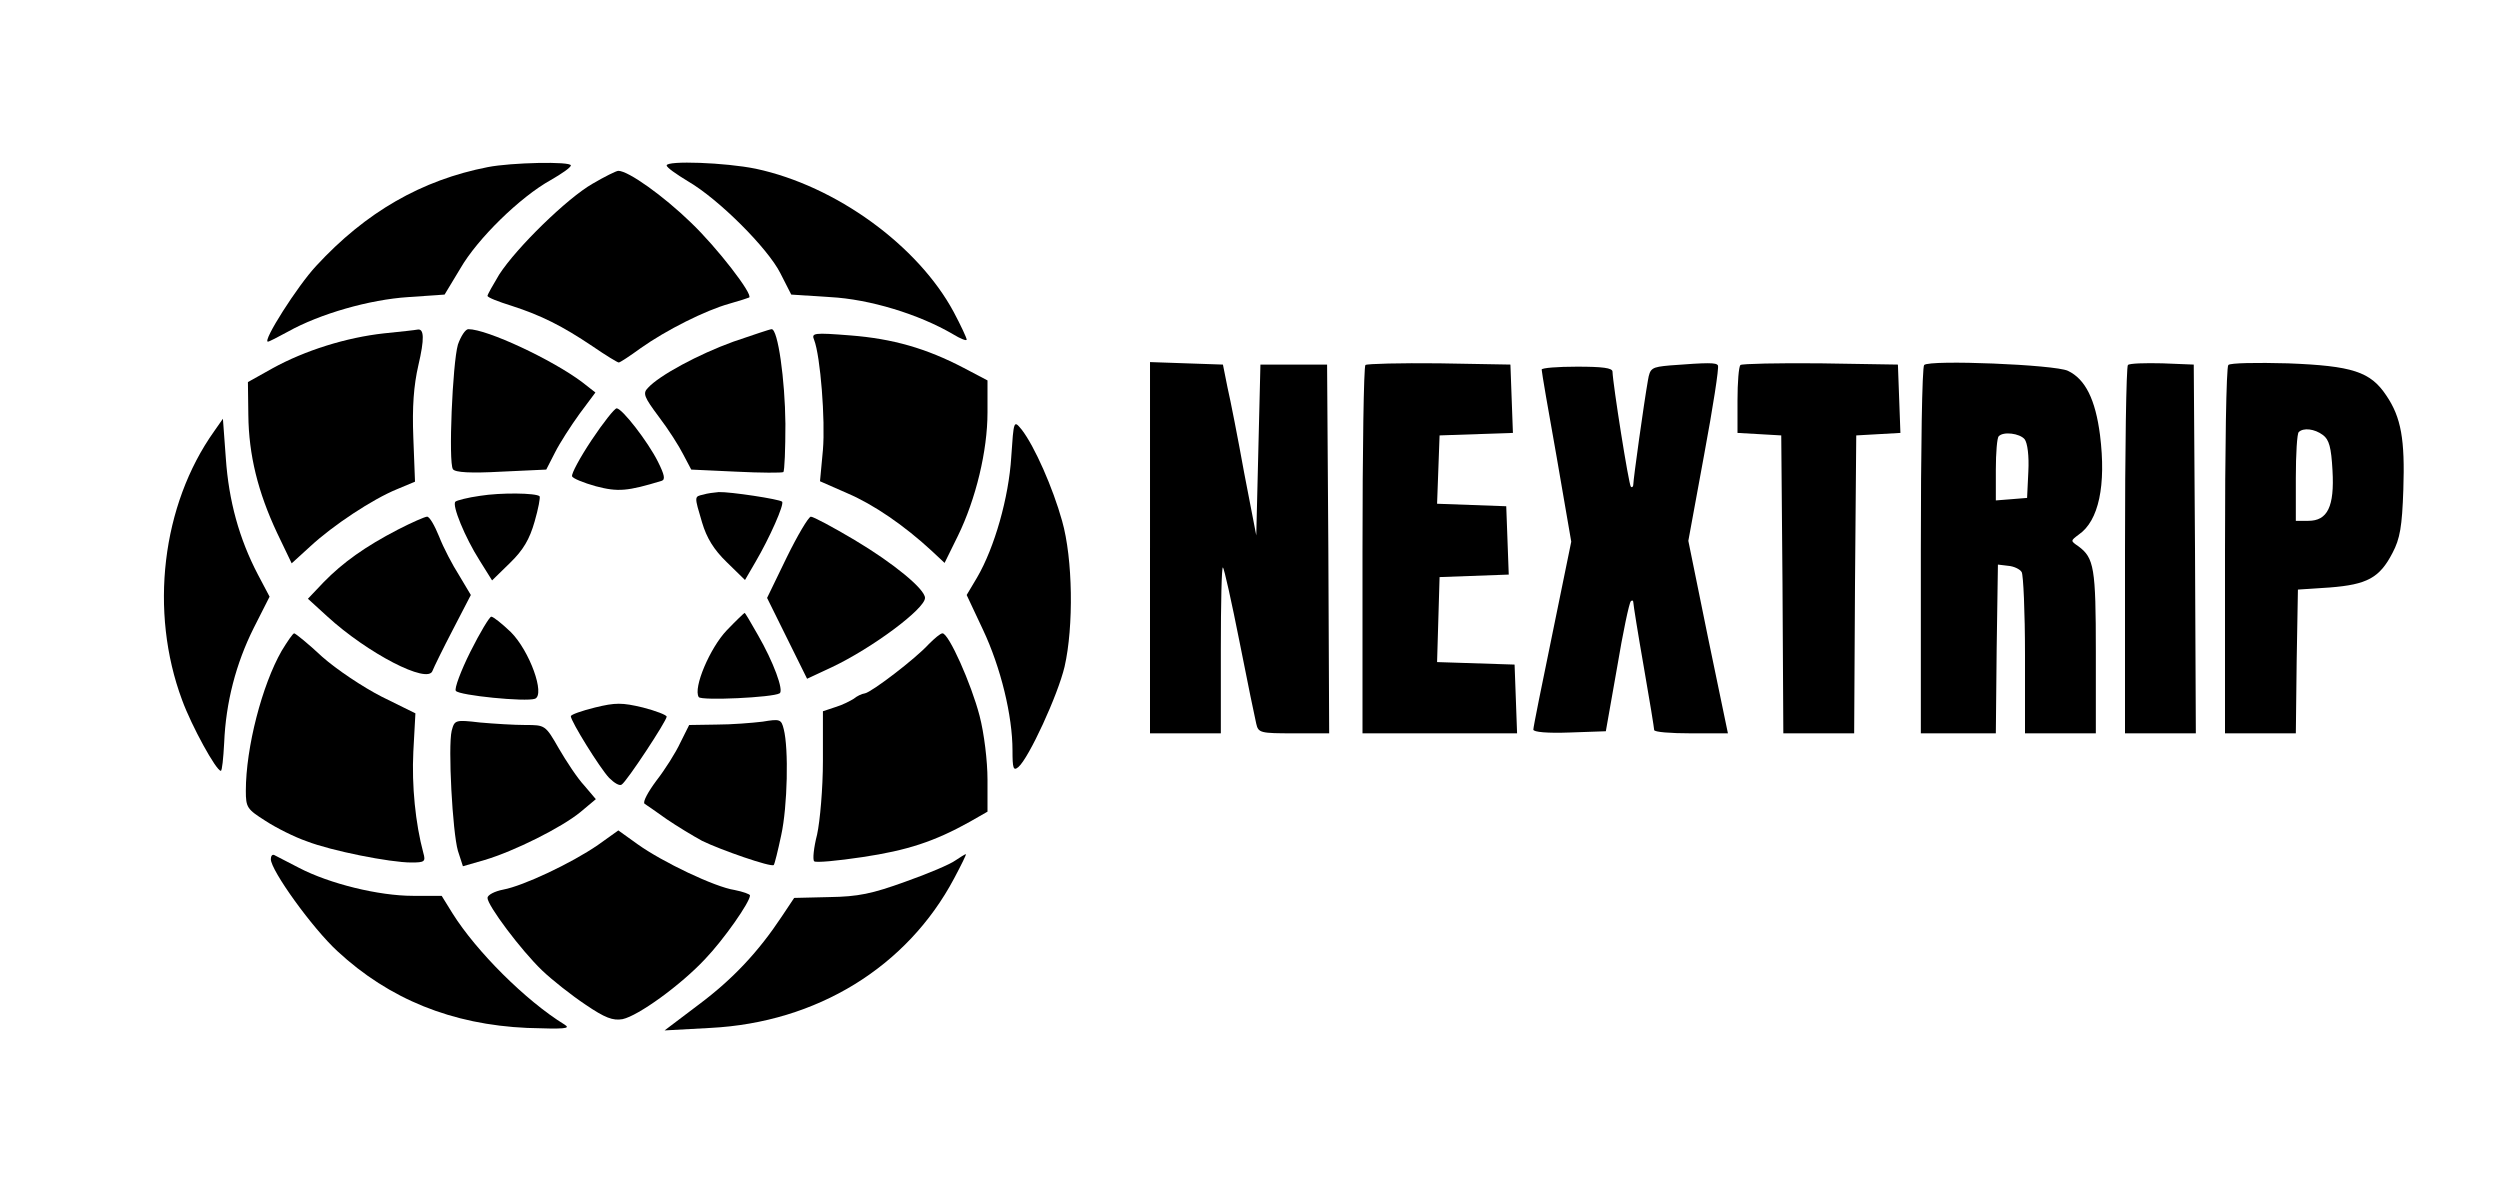 <?xml version="1.0" standalone="no"?>
<!DOCTYPE svg PUBLIC "-//W3C//DTD SVG 20010904//EN"
 "http://www.w3.org/TR/2001/REC-SVG-20010904/DTD/svg10.dtd">
<svg version="1.0" xmlns="http://www.w3.org/2000/svg"
 width="600pt" height="286pt" viewBox="0 0 600 286"
 preserveAspectRatio="xMidYMid meet">

<g transform="translate(0,286) scale(0.1,-0.1)"
fill="#000000" stroke="none">
<path d="M1171 2459 c-159 -31 -293 -108 -412 -237 -45 -48 -130 -182 -116
-182 3 0 24 11 48 24 77 43 196 77 289 83 l87 6 38 63 c41 71 143 171 217 212
26 15 48 30 48 35 0 10 -143 7 -199 -4z"/>
<path d="M1600 2463 c0 -5 23 -21 51 -38 74 -43 192 -161 222 -221 l26 -51 93
-6 c95 -5 213 -41 295 -89 18 -11 33 -17 33 -13 0 4 -14 34 -31 66 -86 160
-283 303 -475 344 -73 15 -214 20 -214 8z"/>
<path d="M1422 2419 c-61 -35 -182 -153 -224 -218 -15 -25 -28 -48 -28 -51 0
-4 26 -14 58 -24 71 -23 121 -48 194 -97 32 -22 60 -39 63 -39 3 0 26 15 52
34 62 44 156 91 213 107 25 7 46 14 48 15 10 7 -77 120 -140 180 -66 64 -150
124 -174 124 -5 0 -33 -14 -62 -31z"/>
<path d="M922 2060 c-91 -10 -190 -41 -268 -84 l-59 -33 1 -79 c1 -96 23 -185
69 -283 l35 -73 45 41 c54 50 149 113 208 137 l43 18 -4 105 c-3 75 1 126 12
174 15 64 14 89 -2 86 -4 -1 -40 -5 -80 -9z"/>
<path d="M1099 2033 c-13 -45 -23 -283 -12 -299 5 -8 43 -10 116 -6 l108 5 21
41 c11 22 38 64 59 93 l38 51 -32 25 c-72 54 -228 127 -273 127 -7 0 -18 -17
-25 -37z"/>
<path d="M1760 2040 c-83 -30 -178 -81 -205 -111 -13 -13 -9 -22 26 -69 23
-30 49 -71 59 -91 l19 -36 108 -5 c59 -3 110 -3 113 -1 3 3 5 55 5 116 -1 106
-18 227 -33 227 -4 0 -45 -14 -92 -30z"/>
<path d="M1954 2044 c15 -39 27 -192 21 -264 l-7 -75 66 -29 c63 -27 136 -77
202 -138 l31 -29 32 65 c43 88 71 204 71 296 l0 77 -57 30 c-90 47 -170 70
-272 78 -89 7 -94 6 -87 -11z"/>
<path d="M2760 1545 l0 -445 85 0 85 0 0 202 c0 111 2 199 5 196 3 -2 21 -83
40 -179 19 -96 37 -184 40 -196 5 -22 10 -23 90 -23 l85 0 -2 443 -3 442 -80
0 -80 0 -5 -205 -5 -205 -29 150 c-15 83 -33 175 -40 205 l-11 55 -88 3 -87 3
0 -446z"/>
<path d="M3277 1984 c-4 -4 -7 -205 -7 -446 l0 -438 185 0 186 0 -3 83 -3 82
-93 3 -93 3 3 102 3 102 83 3 83 3 -3 82 -3 82 -83 3 -83 3 3 82 3 82 88 3 88
3 -3 82 -3 82 -171 3 c-93 1 -173 -1 -177 -4z"/>
<path d="M4008 1983 c-44 -4 -48 -6 -53 -36 -10 -57 -35 -237 -35 -249 0 -6
-3 -9 -6 -6 -5 5 -43 245 -44 276 0 9 -24 12 -85 12 -47 0 -85 -3 -85 -7 0 -5
16 -99 36 -210 l35 -203 -45 -220 c-25 -121 -46 -225 -46 -231 0 -6 34 -9 87
-7 l87 3 27 153 c14 84 29 155 33 159 3 3 6 2 6 -3 0 -5 11 -74 25 -154 14
-80 25 -148 25 -152 0 -5 40 -8 88 -8 l89 0 -48 231 -47 231 38 207 c21 113
36 209 33 214 -4 7 -23 7 -115 0z"/>
<path d="M4177 1984 c-4 -4 -7 -42 -7 -85 l0 -78 53 -3 52 -3 3 -357 2 -358
85 0 85 0 2 358 3 357 53 3 53 3 -3 82 -3 82 -186 3 c-102 1 -188 -1 -192 -4z"/>
<path d="M4618 1984 c-5 -4 -8 -205 -8 -446 l0 -438 90 0 90 0 2 203 3 202 25
-3 c13 -1 28 -8 32 -15 4 -6 8 -96 8 -199 l0 -188 85 0 85 0 0 196 c0 201 -4
225 -42 253 -19 13 -19 13 1 28 48 33 66 118 51 239 -11 85 -35 134 -77 154
-31 15 -332 27 -345 14z m241 -178 c7 -9 11 -40 9 -78 l-3 -63 -37 -3 -38 -3
0 74 c0 40 3 77 7 80 11 12 50 7 62 -7z"/>
<path d="M5107 1984 c-4 -4 -7 -205 -7 -446 l0 -438 85 0 85 0 -2 443 -3 442
-75 3 c-42 1 -79 0 -83 -4z"/>
<path d="M5348 1984 c-5 -4 -8 -205 -8 -446 l0 -438 85 0 85 0 2 173 3 172 76
5 c90 7 120 23 151 83 18 34 23 63 26 152 4 120 -5 173 -41 226 -38 57 -81 71
-236 77 -75 2 -139 1 -143 -4z m227 -168 c15 -11 20 -30 23 -85 5 -87 -12
-121 -58 -121 l-30 0 0 103 c0 57 3 107 7 110 11 11 38 8 58 -7z"/>
<path d="M1420 1804 c-28 -42 -49 -81 -47 -87 1 -5 28 -16 57 -24 53 -14 76
-12 158 13 9 3 7 14 -9 46 -24 48 -86 128 -99 128 -5 0 -32 -34 -60 -76z"/>
<path d="M514 1825 c-126 -177 -156 -433 -77 -645 23 -63 82 -170 93 -170 3 0
6 30 8 67 4 97 28 190 71 276 l38 75 -28 53 c-45 86 -70 177 -77 279 l-7 95
-21 -30z"/>
<path d="M2427 1763 c-6 -97 -40 -217 -82 -289 l-25 -42 39 -83 c43 -91 71
-207 71 -290 0 -43 2 -50 14 -40 25 21 95 173 111 241 22 96 20 259 -6 350
-22 79 -66 179 -97 219 -19 23 -19 23 -25 -66z"/>
<path d="M1152 1670 c-29 -4 -56 -11 -59 -14 -9 -8 23 -86 58 -141 l30 -48 43
42 c32 31 47 57 59 99 9 31 14 58 12 61 -9 8 -93 9 -143 1z"/>
<path d="M1688 1673 c-22 -5 -22 -3 -3 -67 11 -37 28 -65 59 -95 l44 -43 25
43 c34 58 70 139 64 145 -6 6 -125 24 -152 23 -11 -1 -28 -3 -37 -6z"/>
<path d="M955 1589 c-79 -41 -132 -79 -178 -126 l-38 -40 46 -42 c97 -89 242
-164 253 -131 3 8 25 53 49 99 l43 83 -28 47 c-16 25 -38 67 -48 93 -11 27
-23 48 -29 48 -5 0 -37 -14 -70 -31z"/>
<path d="M1888 1522 l-47 -97 48 -97 48 -97 60 28 c97 46 223 140 223 166 0
21 -75 83 -169 139 -52 31 -99 56 -105 56 -6 -1 -32 -45 -58 -98z"/>
<path d="M1744 1347 c-40 -42 -81 -138 -67 -160 6 -9 178 -1 194 9 11 6 -15
76 -52 140 -17 30 -31 54 -32 53 -1 0 -21 -19 -43 -42z"/>
<path d="M1129 1296 c-23 -46 -39 -89 -35 -94 7 -11 168 -27 190 -19 25 10
-13 115 -58 160 -21 20 -42 37 -47 37 -4 0 -27 -38 -50 -84z"/>
<path d="M676 1298 c-47 -82 -86 -232 -86 -336 0 -40 3 -44 47 -72 26 -17 70
-39 99 -49 59 -23 200 -51 251 -51 32 0 35 2 29 23 -19 71 -28 161 -24 243 l5
92 -81 40 c-45 23 -108 65 -143 96 -33 31 -64 56 -67 56 -3 0 -16 -19 -30 -42z"/>
<path d="M2229 1314 c-33 -36 -137 -115 -153 -118 -8 -1 -20 -7 -27 -13 -8 -5
-27 -15 -44 -20 l-30 -10 0 -119 c0 -66 -7 -145 -14 -177 -8 -31 -11 -60 -7
-64 3 -4 56 1 116 10 107 16 172 37 258 85 l42 24 0 77 c0 44 -8 111 -19 153
-20 77 -74 198 -89 198 -5 0 -19 -12 -33 -26z"/>
<path d="M1428 1162 c-32 -8 -58 -17 -58 -21 0 -12 70 -125 92 -148 12 -12 25
-20 30 -16 12 7 108 153 108 163 0 4 -26 14 -57 22 -50 12 -66 12 -115 0z"/>
<path d="M1830 1128 c-25 -3 -74 -7 -111 -7 l-65 -1 -21 -42 c-11 -24 -37 -65
-58 -92 -20 -27 -33 -51 -28 -55 5 -3 29 -20 53 -37 25 -17 63 -40 85 -52 45
-22 166 -64 172 -58 2 2 10 34 18 72 15 69 18 207 6 254 -6 24 -9 25 -51 18z"/>
<path d="M1084 1106 c-9 -38 2 -243 15 -288 l12 -37 52 15 c71 21 185 78 230
115 l37 31 -28 33 c-16 17 -43 58 -61 89 -32 56 -33 56 -80 56 -27 0 -75 3
-109 6 -60 7 -61 6 -68 -20z"/>
<path d="M1435 832 c-64 -44 -179 -98 -227 -107 -21 -4 -38 -13 -38 -20 0 -18
80 -125 131 -174 24 -23 71 -60 104 -82 47 -32 66 -39 89 -35 38 8 140 82 198
144 45 47 108 137 108 153 0 3 -17 9 -37 13 -47 7 -173 67 -233 110 l-46 33
-49 -35z"/>
<path d="M650 798 c0 -27 100 -166 160 -221 124 -115 275 -176 455 -184 90 -3
106 -2 90 8 -93 57 -212 176 -269 267 l-26 42 -69 0 c-82 0 -200 29 -273 67
-29 15 -56 29 -60 31 -5 2 -8 -3 -8 -10z"/>
<path d="M2293 795 c-12 -9 -66 -32 -120 -51 -80 -29 -113 -36 -183 -37 l-84
-2 -30 -45 c-55 -83 -116 -149 -199 -211 l-82 -62 110 6 c255 13 472 146 585
359 17 32 30 58 28 58 -2 0 -13 -7 -25 -15z"/>
</g>
</svg>
